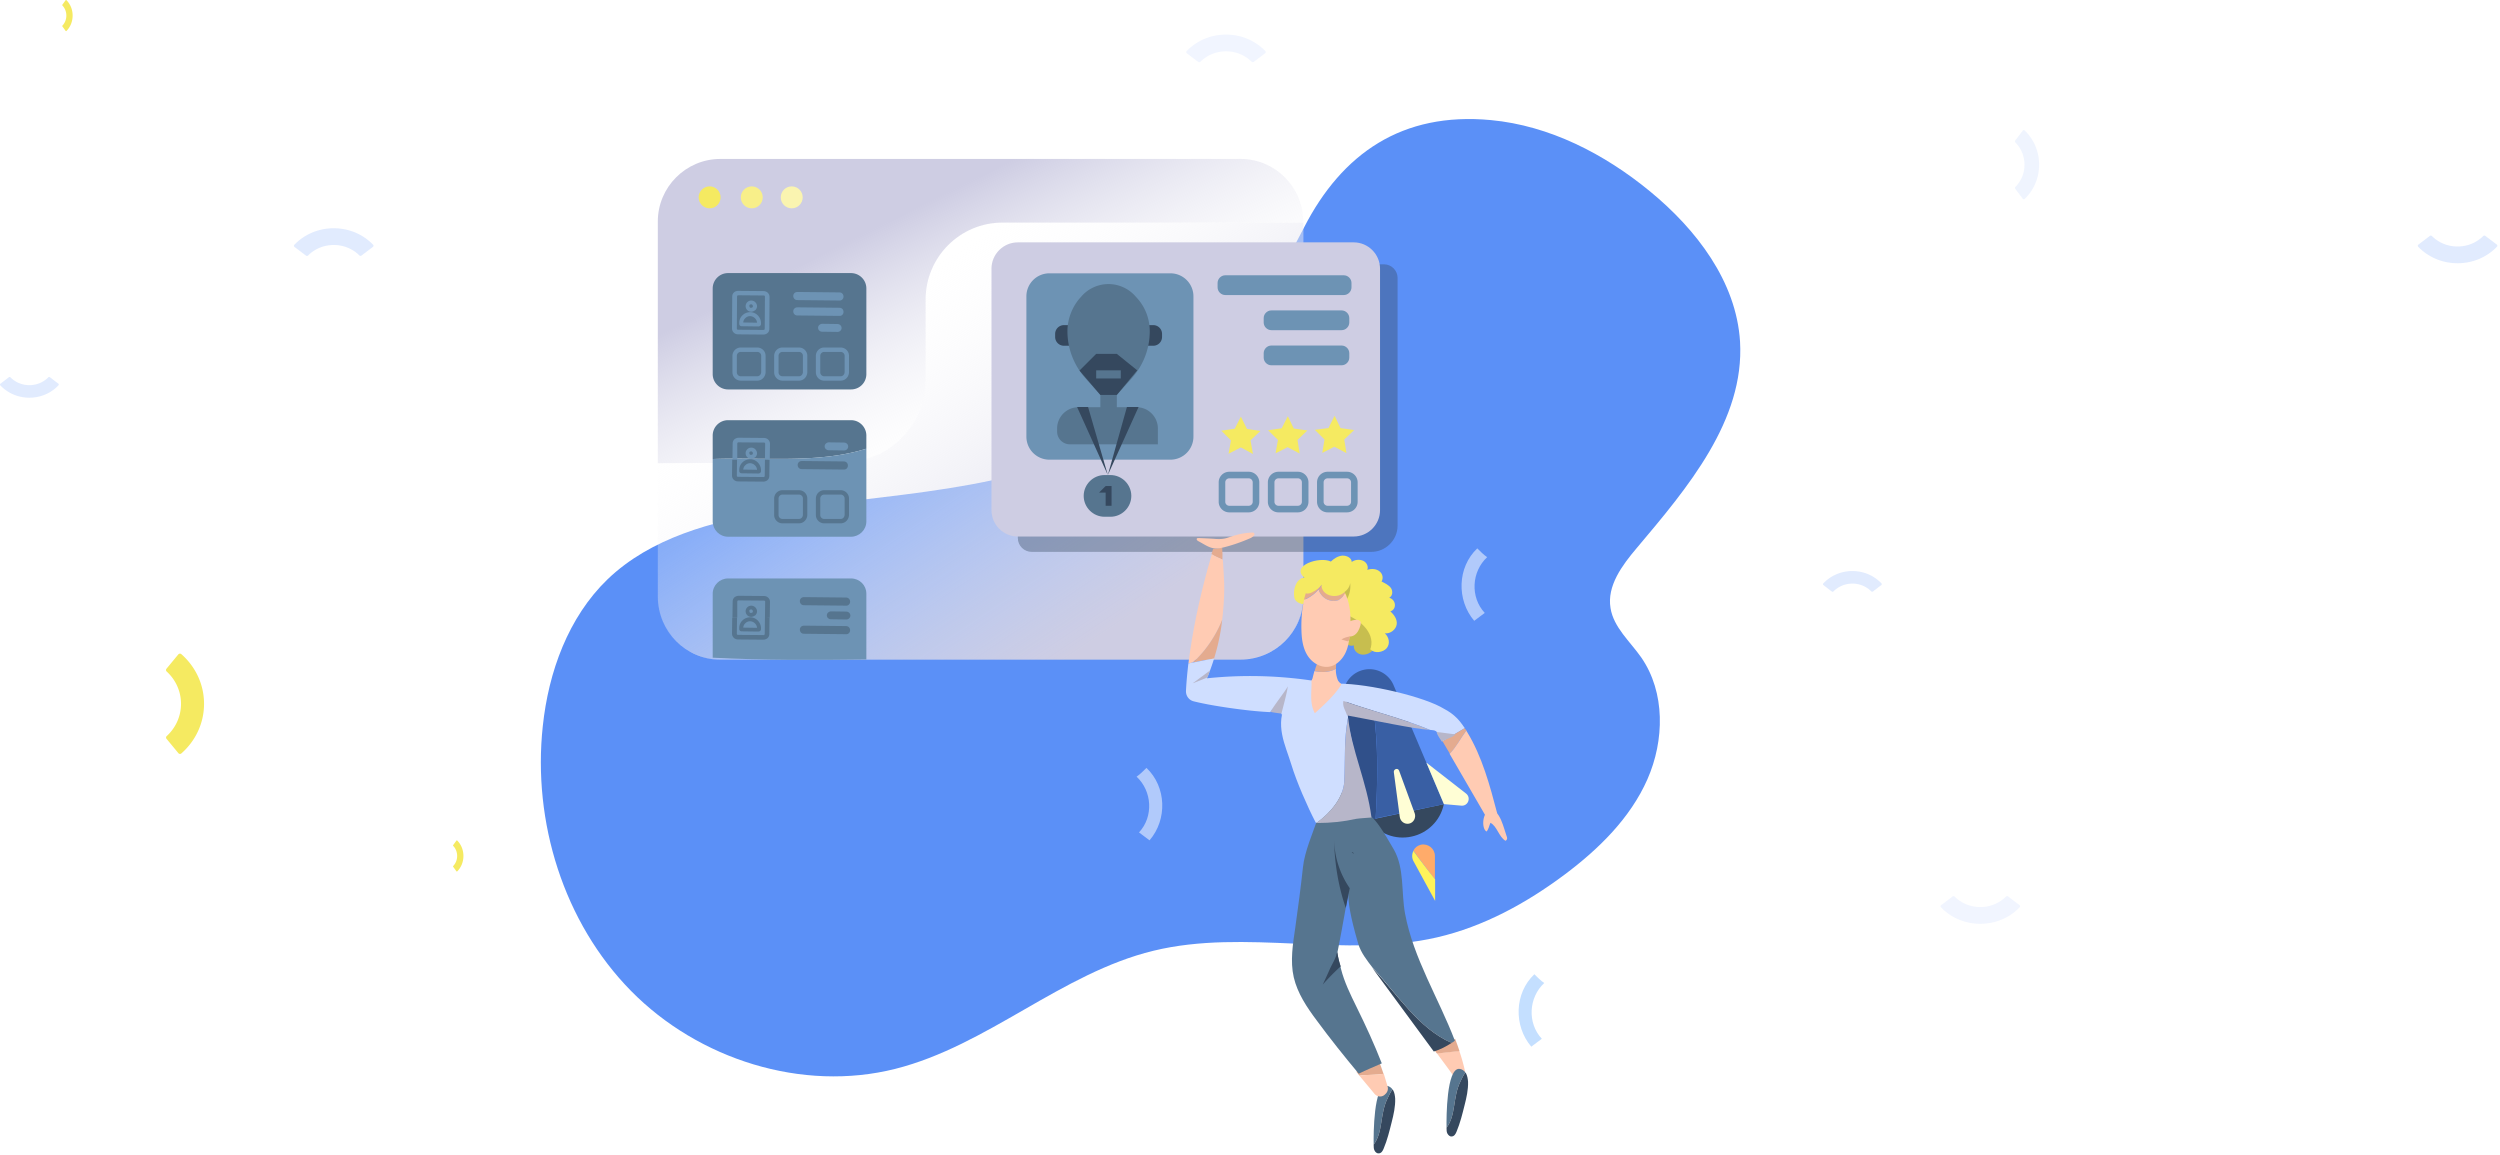 <svg xmlns="http://www.w3.org/2000/svg" width="853" height="394" viewBox="0 0 853 394">
    <defs>
        <linearGradient id="a" x1="26.993%" x2="82.664%" y1="24.475%" y2="80.684%">
            <stop offset="0%" stop-color="#FFF" stop-opacity=".1"/>
            <stop offset="30.38%" stop-color="#F0F0F6" stop-opacity=".373"/>
            <stop offset="100%" stop-color="#CECDE3"/>
        </linearGradient>
        <linearGradient id="b" x1="-.174%" x2="99.653%" y1="50.087%" y2="50.087%">
            <stop offset="0%" stop-color="#FFF" stop-opacity=".1"/>
            <stop offset="30.38%" stop-color="#F0F0F6" stop-opacity=".373"/>
            <stop offset="100%" stop-color="#CECDE3"/>
        </linearGradient>
        <linearGradient id="c" x1="0%" x2="99.826%" y1="49.74%" y2="49.74%">
            <stop offset="0%" stop-color="#FFF" stop-opacity=".1"/>
            <stop offset="30.38%" stop-color="#F0F0F6" stop-opacity=".373"/>
            <stop offset="100%" stop-color="#CECDE3"/>
        </linearGradient>
        <linearGradient id="d" x1="26.976%" x2="71.074%" y1="29.659%" y2="71.97%">
            <stop offset="0%" stop-color="#CECDE3"/>
            <stop offset="69.62%" stop-color="#F0F0F6" stop-opacity=".373"/>
            <stop offset="100%" stop-color="#FFF" stop-opacity=".1"/>
        </linearGradient>
        <filter id="e" width="150.9%" height="167.3%" x="-25.5%" y="-33.6%" filterUnits="objectBoundingBox">
            <feGaussianBlur in="SourceGraphic" stdDeviation="11"/>
        </filter>
    </defs>
    <g fill="none" fill-rule="evenodd">
        <path fill="#FFF" d="M83.432 77.773a.24.24 0 0 1-.375.03c-1.73-1.724-2.817-4.226-2.817-7.007 0-2.776 1.083-5.273 2.808-7a.24.24 0 0 1 .376.032l1.474 2.032c.084.115.07.28-.027.381-1.092 1.14-1.774 2.76-1.774 4.555 0 1.8.685 3.424 1.783 4.563a.311.311 0 0 1 .021.39l-1.47 2.024zM143.612 253.593a.24.24 0 0 1-.375.03c-1.73-1.724-2.817-4.226-2.817-7.007 0-2.776 1.083-5.273 2.808-7a.24.24 0 0 1 .376.032l1.474 2.032c.084.115.07.28-.027.381-1.092 1.14-1.774 2.76-1.774 4.555 0 1.8.685 3.423 1.783 4.563a.311.311 0 0 1 .021.39l-1.47 2.024z" opacity=".212"/>
        <path fill="#F5EA61" d="M60.843 223.28a.716.716 0 0 1 1.032-.075c4.756 4.168 7.745 10.213 7.745 16.934 0 6.71-2.978 12.743-7.723 16.915a.715.715 0 0 1-1.033-.074l-4.054-4.912a.665.665 0 0 1 .075-.92c3.004-2.757 4.878-6.67 4.878-11.01 0-4.35-1.884-8.272-4.904-11.025a.683.683 0 0 1-.058-.942l4.042-4.892zM22.386.08a.18.18 0 0 1 .282-.023c1.297 1.294 2.112 3.17 2.112 5.256 0 2.082-.812 3.955-2.106 5.25a.18.18 0 0 1-.282-.024l-1.106-1.524a.227.227 0 0 1 .02-.286c.82-.855 1.331-2.07 1.331-3.416 0-1.35-.514-2.568-1.337-3.422a.233.233 0 0 1-.016-.293L22.386.081zM155.726 286.82a.18.18 0 0 1 .282-.023c1.297 1.294 2.112 3.17 2.112 5.256 0 2.082-.812 3.955-2.106 5.25a.18.18 0 0 1-.282-.024l-1.106-1.524a.227.227 0 0 1 .02-.286c.82-.855 1.331-2.07 1.331-3.416 0-1.35-.514-2.568-1.337-3.422a.233.233 0 0 1-.016-.293l1.102-1.518z"/>
        <path fill="#5B90F7" d="M404.946 18.184a.492.492 0 0 1-.06-.75c3.306-3.46 8.1-5.634 13.43-5.634 5.322 0 10.108 2.166 13.417 5.617a.492.492 0 0 1-.06.75l-3.895 2.95a.562.562 0 0 1-.73-.055c-2.186-2.185-5.29-3.548-8.731-3.548-3.45 0-6.561 1.37-8.744 3.566a.577.577 0 0 1-.748.043l-3.88-2.94z" opacity=".089"/>
        <path fill="#5B90F7" d="M403.836 282.431a.432.432 0 0 1-.657.051c-3.027-2.874-4.929-7.043-4.929-11.678 0-4.627 1.895-8.789 4.915-11.666a.432.432 0 0 1 .657.051l2.58 3.388a.486.486 0 0 1-.048.635c-1.912 1.901-3.104 4.6-3.104 7.592 0 3 1.2 5.705 3.12 7.604a.5.5 0 0 1 .037.65l-2.571 3.373z" opacity=".1"/>
        <path fill="#5B90F7" d="M242.106 243.564a.492.492 0 0 1-.06-.75c3.306-3.46 8.1-5.634 13.431-5.634 5.321 0 10.107 2.166 13.416 5.617a.492.492 0 0 1-.06.75l-3.895 2.95a.562.562 0 0 1-.73-.055c-2.186-2.185-5.29-3.548-8.731-3.548-3.45 0-6.561 1.37-8.744 3.566a.577.577 0 0 1-.748.043l-3.88-2.94zM100.506 84.264a.492.492 0 0 1-.06-.75c3.306-3.46 8.1-5.634 13.431-5.634 5.321 0 10.107 2.166 13.416 5.617a.492.492 0 0 1-.06.75l-3.895 2.95a.562.562 0 0 1-.73-.055c-2.186-2.185-5.29-3.548-8.731-3.548-3.45 0-6.561 1.37-8.744 3.566a.577.577 0 0 1-.748.043l-3.88-2.94zM19.908 130.912a.372.372 0 0 1 .044.563c-2.444 2.595-5.987 4.225-9.927 4.225-3.933 0-7.47-1.624-9.916-4.212a.372.372 0 0 1 .043-.564l2.88-2.212a.41.41 0 0 1 .54.042c1.616 1.638 3.909 2.66 6.453 2.66 2.55 0 4.85-1.028 6.463-2.674a.422.422 0 0 1 .553-.032l2.867 2.204zM471.848 127.372a.372.372 0 0 1 .044.563c-2.444 2.595-5.987 4.225-9.927 4.225-3.933 0-7.47-1.624-9.916-4.212a.372.372 0 0 1 .043-.564l2.88-2.212a.41.41 0 0 1 .54.042c1.616 1.638 3.909 2.66 6.453 2.66 2.55 0 4.85-1.028 6.463-2.674a.422.422 0 0 1 .553-.032l2.867 2.204z" opacity=".182"/>
        <g fill="#5B90F7">
            <path d="M689.054 308.816c.251.19.275.525.06.75-3.306 3.46-8.1 5.634-13.43 5.634-5.322 0-10.108-2.166-13.417-5.617a.492.492 0 0 1 .06-.75l3.895-2.95a.562.562 0 0 1 .73.055c2.186 2.185 5.29 3.548 8.731 3.548 3.45 0 6.561-1.37 8.744-3.566a.577.577 0 0 1 .748-.043l3.88 2.94z" opacity=".089"/>
            <path d="M690.164 44.569a.432.432 0 0 1 .657-.051c3.027 2.874 4.929 7.043 4.929 11.678 0 4.627-1.895 8.789-4.915 11.666a.432.432 0 0 1-.657-.051l-2.58-3.388a.486.486 0 0 1 .048-.635c1.912-1.901 3.104-4.6 3.104-7.592 0-3-1.2-5.705-3.12-7.604a.5.5 0 0 1-.037-.65l2.571-3.373z" opacity=".1"/>
            <path d="M851.894 83.436c.251.19.275.525.06.75-3.306 3.46-8.1 5.634-13.431 5.634-5.321 0-10.107-2.166-13.416-5.617a.492.492 0 0 1 .06-.75l3.895-2.95a.562.562 0 0 1 .73.055c2.186 2.185 5.29 3.548 8.731 3.548 3.45 0 6.561-1.37 8.744-3.566a.577.577 0 0 1 .748-.043l3.88 2.94zM622.152 199.628a.372.372 0 0 1-.044-.563c2.444-2.595 5.987-4.225 9.927-4.225 3.933 0 7.47 1.624 9.916 4.212.16.17.142.421-.043.564l-2.88 2.212a.41.41 0 0 1-.54-.042c-1.616-1.638-3.909-2.66-6.453-2.66-2.55 0-4.85 1.028-6.463 2.674a.422.422 0 0 1-.553.032l-2.867-2.204z" opacity=".182"/>
        </g>
        <g>
            <path fill="#5B90F7" fill-rule="nonzero" d="M380.687 148.98c-35.352 19.324-77.67 19.174-117.518 25.615-20.223 3.296-41.12 8.913-55.875 23.07-13.407 12.957-20.148 31.607-22.096 50.108-3.52 32.656 7.116 66.96 30.11 90.329s58.422 34.604 90.18 26.59c31.458-7.94 56.624-32.657 88.082-40.297 31.458-7.64 65.238 2.697 96.771-4.569 15.879-3.67 30.484-11.684 43.517-21.421 11.61-8.688 22.395-19.25 28.237-32.507 5.842-13.257 6.142-29.66-2.097-41.57-3.82-5.467-9.437-10.26-10.486-16.852-1.273-7.565 3.97-14.605 8.913-20.447 17.377-20.598 36.85-43.592 35.278-70.481-1.273-20.523-14.905-38.274-30.784-51.307-15.504-12.733-34.23-22.395-54.228-24.267-30.26-2.846-50.782 11.384-63.74 36.626-14.53 28.686-35.577 55.725-64.264 71.38z"/>
            <g transform="translate(224.446 54.231)">
                <path fill="url(#a)" fill-rule="nonzero" d="M91.378 47.936v27.413c0 15.505-12.508 28.088-28.013 28.163l-63.365.3v45.464c0 11.909 9.662 21.57 21.571 21.57H198.71c11.909 0 21.57-9.661 21.57-21.57V21.72H117.594c-14.456 0-26.215 11.76-26.215 26.215z"/>
                <g fill-rule="nonzero">
                    <path fill="url(#b)" d="M198.71 170.772h.224c11.76 0 21.347-9.587 21.347-21.347v-.224c-.075 11.909-9.737 21.571-21.571 21.571z"/>
                    <path fill="url(#c)" d="M0 149.276v.224c0 11.76 9.587 21.347 21.346 21.347h.225C9.662 170.772 0 161.11 0 149.276z"/>
                    <path fill="url(#d)" d="M198.86 0H21.345C9.587 0 0 9.587 0 21.346v82.465l63.365-.3c15.505-.074 28.013-12.657 28.013-28.162V47.936c0-14.456 11.76-26.215 26.215-26.215h102.613v-.375C220.206 9.587 210.619 0 198.859 0z"/>
                </g>
                <path fill="#35485E" fill-rule="nonzero" d="M243.425 134.071h-115.87c-2.547 0-4.719-2.097-4.719-4.719V44.94c0-4.943 4.045-8.988 8.988-8.988h115.945c2.547 0 4.644 2.097 4.644 4.644v84.487c0 4.943-4.045 8.988-8.988 8.988z" filter="url(#e)" opacity=".61"/>
                <path fill="#CECDE3" fill-rule="nonzero" d="M237.433 128.828H122.836c-4.943 0-8.988-4.045-8.988-8.988V37.45c0-4.943 4.045-8.988 8.988-8.988h114.597c4.943 0 8.988 4.045 8.988 8.988v82.39c0 4.943-4.045 8.988-8.988 8.988z"/>
                <path fill="#56758F" fill-rule="nonzero" d="M65.912 78.645H23.968c-2.846 0-5.243-2.322-5.243-5.243V44.191c0-2.846 2.322-5.243 5.243-5.243h41.944c2.846 0 5.243 2.322 5.243 5.243v29.211a5.21 5.21 0 0 1-5.243 5.243zM71.155 98.868v-4.494c0-2.846-2.322-5.243-5.243-5.243H23.968c-2.846 0-5.243 2.322-5.243 5.243v8.014c17.452-.674 36.027 1.648 52.43-3.52z"/>
                <path fill="#6D93B4" fill-rule="nonzero" d="M18.725 102.388v21.272c0 2.846 2.322 5.243 5.243 5.243h41.944c2.846 0 5.243-2.322 5.243-5.243V98.868c-16.403 5.168-34.978 2.846-52.43 3.52zM65.912 143.134H23.968c-2.846 0-5.243 2.322-5.243 5.243v21.796c17.377.899 34.903.824 52.43.599v-22.47c0-2.846-2.322-5.168-5.243-5.168z"/>
                <circle cx="17.676" cy="13.107" r="3.745" fill="#F5EA61" fill-rule="nonzero"/>
                <circle cx="32.057" cy="13.107" r="3.745" fill="#F8EF89" fill-rule="nonzero"/>
                <circle cx="45.689" cy="13.107" r="3.745" fill="#FAF4B0" fill-rule="nonzero"/>
                <path fill="#FFF" fill-rule="nonzero" d="M166.727 207.773c-1.123 1.123-2.172 2.172-3.37 2.996 5.318 4.943 5.842 13.631.824 19.024l3.595 2.697c6.142-7.116 5.767-18.276-1.049-24.717zM279.602 132.873c1.123 1.123 2.172 2.172 3.37 2.996-5.318 4.943-5.842 13.631-.824 19.024l-3.595 2.697c-6.067-7.116-5.767-18.276 1.049-24.717z" opacity=".52"/>
                <path fill="#C4DFFF" fill-rule="nonzero" d="M299.076 278.179c1.123 1.123 2.172 2.172 3.37 2.996-5.318 4.943-5.842 13.631-.824 19.024l-3.595 2.697c-6.067-7.116-5.767-18.276 1.049-24.717z"/>
                <path fill="#56758F" fill-rule="nonzero" d="M250.69 317.501c-.45-.674-1.198-1.198-2.097-1.273-4.344-.225-4.419 16.478-4.344 20.073 3.295-4.27 2.022-10.336 4.793-15.879.45-.899.9-2.097 1.648-2.92z"/>
                <path fill="#35485E" fill-rule="nonzero" d="M250.915 317.8c-.075-.074-.15-.224-.225-.299-.749.899-1.198 2.022-1.648 2.921-2.77 5.543-1.498 11.61-4.793 15.879v.225c0 .599 0 1.273.3 1.797.224.525.823 1.049 1.423.974.898 0 1.423-.899 1.722-1.723 1.199-2.846 1.948-5.917 2.697-8.913.674-2.621 1.273-5.318 1.198-8.014-.075-1.049-.225-2.022-.674-2.846z"/>
                <path fill="#FFCBB3" fill-rule="nonzero" d="M265.82 305.143c1.873 2.546 3.745 5.018 5.543 7.564 1.348-.374 2.771-.749 4.12-1.123a61.468 61.468 0 0 0-2.023-7.265c-2.547.3-5.168.599-7.64.824z"/>
                <path fill="#E4AB8F" fill-rule="nonzero" d="M264.771 303.794c.375.45.675.9 1.05 1.423l7.714-.823c-.45-1.424-.974-2.772-1.498-4.195-2.247 1.423-4.57 2.697-7.266 3.595zM238.332 311.434c.374.45.749.899 1.048 1.348 2.697-.374 5.618-.15 8.24-.599-.45-1.423-.974-2.771-1.499-4.194-2.621 1.123-5.243 2.172-7.79 3.445z"/>
                <path fill="#FFCBB3" fill-rule="nonzero" d="M239.38 312.782c1.723 2.098 3.446 4.12 5.168 6.217.9 1.049 2.472 1.198 3.446.3l.15-.15a2.527 2.527 0 0 0 .898-2.547l-1.348-4.494c-2.696.525-5.617.3-8.314.674z"/>
                <path fill="#56758F" fill-rule="nonzero" d="M275.557 311.734c-.45-.674-1.198-1.199-2.097-1.274-4.344-.224-4.42 16.478-4.344 20.074 3.295-4.27 2.022-10.337 4.793-15.88.45-.898.9-2.021 1.648-2.92z"/>
                <path fill="#35485E" fill-rule="nonzero" d="M275.782 312.033c-.075-.075-.15-.224-.225-.3-.749.9-1.198 2.023-1.648 2.922-2.771 5.542-1.498 11.61-4.793 15.879v.224c0 .6 0 1.274.3 1.798.299.524.823 1.049 1.422.974.9 0 1.423-.9 1.723-1.723 1.198-2.846 1.947-5.917 2.696-8.913.675-2.622 1.274-5.318 1.199-8.014-.075-.974-.225-1.948-.674-2.847z"/>
                <path d="M269.19 325.44c-.074.9-.074 1.798.225 2.697.3.824 1.049 1.648 1.948 1.723 1.348.15 2.396-1.274 2.92-2.472 1.649-3.595 2.547-7.49 2.472-11.46 0-1.198-.074-2.397-.374-3.595-.375-1.423-1.648-3.445-3.445-2.622-1.199.525-1.274 2.173-1.573 3.221-1.199 4.045-1.948 8.164-2.172 12.508z"/>
                <path fill="#B7B6C9" fill-rule="nonzero" d="M213.016 189.272c.224-1.123 1.048-2.397 1.198-3.52.15-.674.524-.899.749-1.498.225-.749-.3-1.723-.075-2.472.3-.749.45-1.573.45-2.397-.824.974-1.723 1.948-2.472 2.922-1.423 1.872-2.996 4.194-3.745 6.366.3.15 3.82.6 3.895.6z"/>
                <g fill-rule="nonzero">
                    <path fill="#35485E" d="M242.526 225.599l.15.15c3.37 4.494 8.988 6.666 14.456 5.467 5.467-1.123 9.812-5.393 11.01-10.86l.075-.225-25.69 5.468z"/>
                    <path fill="#30508A" d="M244.174 187.999c-.6-1.273-5.318-4.494-10.336-5.168 0 .749 0 1.423.15 2.172l8.538 40.67 2.397-.524c.674-12.433.974-24.941-.749-37.15z"/>
                    <path fill="#395FA4" d="M251.065 179.61c-1.648-3.97-5.917-6.217-10.112-5.318a8.998 8.998 0 0 0-7.115 8.464c5.018.674 9.737 3.97 10.336 5.168 1.723 12.209 1.423 24.717.749 37.076l23.294-4.869-17.152-40.52z"/>
                    <path fill="#FFFED5" d="M251.14 209.345l2.022 15.205c.225 1.498 1.648 2.547 3.146 2.247 1.573-.3 2.471-2.022 1.947-3.52l-5.318-14.53c-.374-1.124-2.022-.6-1.797.598zM262.225 205.975l13.557 10.56c1.797 1.424.674 4.345-1.648 4.12l-5.917-.524-5.992-14.156z"/>
                </g>
                <path fill="#56758F" fill-rule="nonzero" d="M270.838 301.622c.375-.224.75-.45 1.124-.749-5.543-14.53-14.156-28.087-17.002-43.367-1.349-7.265-.15-15.43-3.82-21.87-7.266-12.584-8.539-13.483-15.954-13.333-6.367.075-12.059 5.767-12.284 12.06.15-.9 2.098-1.124 2.247-1.948l4.944 2.172c3.37 1.498 5.393 5.093 4.718 8.688-.074.375-.074.6 0 .674 2.322 6.442-1.647 4.045 4.195 23.893.899 2.996 2.921 5.543 4.868 8.09 8.464 9.062 15.58 20.672 26.964 25.69z"/>
                <path fill="#35485E" fill-rule="nonzero" d="M243.8 276.006c.224.375.524.675.748 1.05 6.741 9.137 13.482 18.35 20.223 27.487 2.247-.674 4.195-1.722 6.067-2.92-11.384-5.019-18.5-16.629-27.039-25.617z"/>
                <path fill="#56758F" fill-rule="nonzero" d="M238.332 289.189c-2.023-4.12-4.12-8.389-5.243-12.883-.3-1.273-1.274-5.243-1.274-5.243s2.098-10.037 5.243-29.286c.375-8.913-.898-17.377-2.321-25.84-5.618.45-7.49 3.22-9.513 8.988-1.722 4.943-4.569 11.534-5.093 16.702-.749 6.891-1.648 13.707-2.621 20.598-.824 5.617-1.798 11.46-.525 17.002 1.274 5.468 4.494 10.261 7.865 14.755 4.569 6.217 9.362 12.21 14.306 18.126 2.546-1.273 5.168-2.322 7.864-3.52-2.546-6.516-5.468-12.883-8.688-19.4z"/>
                <path fill="#35485E" fill-rule="nonzero" d="M230.767 232.19a30.023 30.023 0 0 0 5.318 16.628s-1.199 6.067-1.348 6.74c-2.547-7.34-3.895-15.578-3.97-23.368z"/>
                <path fill="#E4AB8F" fill-rule="nonzero" d="M231.366 173.993c.225-3.596.3-7.79-3.37-5.917-1.873.973-3.146 3.894-3.895 6.666 2.397.524 5.018.45 7.265-.75z"/>
                <path fill="#C7BE4F" fill-rule="nonzero" d="M234.961 155.492c-.15 1.349-.45 2.697-.824 4.045-.374 1.423-.898 2.921-.449 4.344.45 1.423 2.172 2.622 3.82 2.097-.225 1.349.824 2.697 2.322 3.071 1.423.3 2.996-.224 3.895-1.198 2.247-5.168-2.622-10.336-8.764-12.359z"/>
                <path fill="#F5EA61" fill-rule="nonzero" d="M218.708 143.808c-.075-.15-2.247 2.247-1.498 5.992.3 1.648 3.22 2.547 3.445 1.723.75-2.921 1.798-6.142 3.37-8.24-2.246-.299-3.744-1.123-5.317.525z"/>
                <path fill="#F5EA61" fill-rule="nonzero" d="M249.567 149.725c1.198-.674 1.273-2.247.599-3.296-.749-1.048-2.022-1.647-3.22-2.247.673-1.123.374-2.621-.675-3.445-1.048-.899-2.771-1.049-4.194-.524.45-1.124-.15-2.472-1.348-3.071-1.199-.6-2.922-.45-3.97.374 0-1.348-1.648-2.247-3.22-2.172-1.574.15-2.847 1.049-3.896 2.023-3.82-1.873-13.931 1.423-8.988 5.542-1.273.3-2.322 1.124-2.621 2.097 1.498-.973 3.445-1.423 5.318-1.348 1.048-.899 2.397-1.498 3.895-1.498 1.123 0 2.097.3 2.92.824 1.349.824 2.397 2.247 2.997 3.67 1.198 2.697 1.348 5.693 1.048 8.614 6.142 2.097 10.936 7.19 8.764 12.358 0-.075.074-.075.074-.15l.15-.15c1.199 1.499 4.27 1.124 5.543-.449 1.198-1.573.749-3.67-.674-5.018 1.947.225 3.82-1.348 4.044-3.071.225-1.648-.824-3.22-2.172-4.42 2.247-.673 2.023-3.969-.374-4.643z"/>
                <path fill="#35485E" fill-rule="nonzero" d="M236.759 236.684l.824.374c-.375-.524-.6-.599-.824-.374z"/>
                <path fill="#CFDEFF" fill-rule="nonzero" d="M234.212 212.566c.375-7.64-.15-14.68 1.274-21.87v-.225c-.3-3.596-.45-7.34-2.098-10.486-1.423-2.622-4.344-4.644-7.19-4.42l.225.75c-2.098 1.498-4.27 2.996-6.367 4.494-2.097 1.498-4.27 2.996-5.617 5.168-1.948 2.996-2.098 6.89-1.423 10.41.674 3.521 2.097 6.817 3.145 10.262 1.798 5.917 5.468 14.306 8.314 19.774l.375.075c4.943-3.596 8.988-8.689 9.362-13.932z"/>
                <path fill="#B7B6C9" fill-rule="nonzero" d="M234.212 212.566c-.374 5.243-4.344 10.261-9.437 13.932l.374.074c4.42 0 8.839-.449 13.183-1.423.824-.15 5.168-.449 5.168-.449s.075.674 0 0c-1.498-11.984-6.966-23.444-7.94-34.005-1.498 7.19-.973 14.231-1.348 21.871z"/>
                <path d="M223.427 196.388c-.225 0-.525.075-.75.075"/>
                <path fill="#E4AB8F" fill-rule="nonzero" d="M227.172 142.834c-3.745-.3-5.094 1.348-6.741 7.64 3.295-1.348 6.74-4.494 6.74-7.64z"/>
                <path fill="#E4AB8F" fill-rule="nonzero" d="M232.19 150.549a6.27 6.27 0 0 0 2.322-2.322c-.075-.225-.225-.45-.3-.6-1.123-2.096-2.996-3.969-5.243-4.568a7.26 7.26 0 0 0-1.722-.225c0 1.423-.75 2.846-1.798 4.045.824 2.696 3.52 4.569 6.741 3.67z"/>
                <path fill="#FFCBB3" fill-rule="nonzero" d="M234.512 148.227c-.524.899-1.273 1.648-2.322 2.322-3.22.899-5.917-.974-6.741-3.67-1.273 1.573-3.146 2.846-4.943 3.595-.9 3.745-.974 7.94-.9 10.336.076 2.921.45 5.992 2.023 8.539 1.573 2.546 4.494 4.344 7.415 3.895 2.322-.375 4.195-2.172 5.318-4.195 1.124-2.022 1.498-4.419 1.723-6.74.45-4.794.524-9.813-1.573-14.082zM224.026 174.742a84.573 84.573 0 0 0-1.049 4.269c2.846-.225 7.116.225 9.962 0-.6.075-1.723-2.696-1.573-5.018-2.247 1.198-4.868 1.273-7.34.749z"/>
                <path fill="#FFCBB3" fill-rule="nonzero" d="M234.961 158.413c.824-.599 1.798-.973 2.846-1.123.75-.15 1.798 0 2.023.749.075.3 0 .674-.075 1.049-.375 1.348-.974 2.696-2.172 3.445-1.199.749-3.071.524-3.67-.749-.674-1.423.524-3.07 1.647-4.194"/>
                <path fill="#F5EA61" fill-rule="nonzero" d="M226.498 145.231c-.15 1.049.374 2.172 1.198 2.846.824.674 1.947 1.049 2.996 1.049 1.947.075 4.12-1.049 4.494-2.921.3-1.423-.45-2.921-1.648-3.82-1.123-.899-2.621-1.273-4.12-1.423-1.572-.15-3.22-.075-4.718.45-1.573.598-5.468 3.52-4.794 5.617 1.124 3.07 5.618-.225 6.592-1.798z"/>
                <path d="M203.578 217.584c.45-.224.974-.449 1.423-.674M222.378 207.773c0 .15 0 .3.075.524"/>
                <path fill="#E4AB8F" fill-rule="nonzero" d="M192.568 132.648c-3.22.45.225.15-3.071.374 0 .075 0 .15-.075.15-.15.524-.3 1.124-.524 1.648 1.198.824 2.471 1.273 3.745 1.872.075-1.123 0-2.471-.075-4.044z"/>
                <path fill="#FFCBB3" fill-rule="nonzero" d="M192.568 157.215l.225-2.022c.898-9.438.3-12.583 0-18.426-1.274-.599-2.547-1.048-3.745-1.872-.15.374-.225.749-.375 1.198-2.921 10.037-5.468 20.972-7.04 31.758.449-.15.898-.3 1.273-.45-.45.15-.899.3-1.274.45-.224 1.423-.374 2.846-.599 4.27.525-.076 1.049-.226 1.498-.3 4.42-4.045 7.79-9.063 10.037-14.606z"/>
                <path fill="#E4AB8F" fill-rule="nonzero" d="M192.568 157.215a40.315 40.315 0 0 1-9.962 14.606c2.397-.45 4.794-.974 7.19-1.349.525-1.797 1.05-3.595 1.424-5.318a70.264 70.264 0 0 0 1.348-7.939z"/>
                <path fill="#CFDEFF" fill-rule="nonzero" d="M221.63 186.052l1.946-8.015c-11.984-1.797-24.192-2.097-36.251-.824a61.134 61.134 0 0 0 2.472-6.74c-2.922.449-5.843 1.123-8.764 1.647-.374 3.146-.674 6.292-.824 9.363-.075 1.722 1.049 3.22 2.697 3.595.899.225 2.172.524 4.12.899 2.096.45 13.331 2.396 21.945 2.771 1.723-2.921 4.569-6.367 5.992-8.763-.375 2.546-1.498 6.516-2.247 9.512 2.696.075 5.318-1.648 6.142-1.648 21.87-.15-4.045-1.423 2.771-1.797zM223.277 216.012l-19.399 2.022"/>
                <path fill="#B7B6C9" fill-rule="nonzero" d="M187.55 176.914l-5.094 2.022 5.992-4.419z"/>
                <path fill="#E4AB8F" fill-rule="nonzero" d="M236.31 162.907c-1.124.15-2.173.45-3.071 1.05.674.224 1.348.374 2.022.598.075 0 .225.075.3 0 .15-.075.224-.15.224-.3.15-.374.225-.748.3-1.123 0-.15-.075-.374-.225-.3"/>
                <path fill="#C7BE4F" fill-rule="nonzero" d="M234.362 147.703c.974-.674 1.723-1.798 1.873-2.996a8.996 8.996 0 0 1-1.049 5.393c-.075-.824-.45-1.648-.899-2.322"/>
                <g fill-rule="nonzero">
                    <path fill="#CFDEFF" d="M271.737 189.946c-1.423-1.273-3.146-2.172-4.793-3.07-8.015-4.12-27.264-8.39-36.477-7.79-2.322.15.15 3.07.525 6.217.374 3.295-3.071 3.37-.3 3.82 1.348.224 2.846.449 4.569.748-.524-1.722-1.648-2.92-1.273-4.943 10.036 3.595 19.923 5.917 29.51 9.887h.075c.674.075 1.423.075 1.947.45.225.15.45.449.6.673.075 0 .075 0 .15.075-.075 0-.075 0-.15-.075.075.15.224.3.3.525l1.347 2.247c2.547-1.498 5.094-2.996 7.565-4.494-1.048-1.573-2.172-3.071-3.595-4.27z"/>
                    <path fill="#B7B6C9" d="M235.186 189.871c9.138 1.648 22.47 4.57 28.237 4.944-9.512-3.97-19.399-6.292-29.51-9.887-.375 2.022.749 3.22 1.273 4.943z"/>
                    <path fill="#E4AB8F" d="M275.332 194.216c-2.546 1.498-5.093 2.996-7.565 4.494a207.758 207.758 0 0 0 2.472 4.194c2.322-2.397 3.67-5.318 5.693-7.94-.225-.15-.45-.449-.6-.748z"/>
                    <path fill="#FFCBB3" d="M270.164 202.979c4.045 7.04 8.164 14.081 12.209 21.047 1.872-.15 2.472.3 4.045-.674-2.472-9.438-5.169-19.474-10.262-27.788-.075-.15-.224-.3-.3-.524-1.947 2.621-3.37 5.542-5.692 7.939z"/>
                    <path fill="#B7B6C9" d="M272.187 196.238c-1.049 1.423-3.296 1.423-4.644 2.621-.525-.898-1.648-2.247-1.798-3.295.75-.075 6.292.899 6.442.674z"/>
                    <path fill="#FFCBB3" d="M289.189 232.64c.3-.076.524-.375.6-.75 0-.3-.076-.674-.226-.973-.824-2.172-2.247-9.213-5.542-8.689-2.622.375-3.146 6.142-1.274 7.266.75-.75.9-2.023 1.349-2.996 2.322 1.273 2.771 4.643 5.093 6.141z"/>
                </g>
                <path fill="#FFCBB3" fill-rule="nonzero" d="M224.176 189.122c3.22-2.92 6.441-5.842 8.838-9.437.075-.15.15-.3.15-.45 0-.15-.15-.224-.225-.299-2.921-2.397-6.591-3.595-9.662-1.423.225-.15-.524.749-.225.674.075 3.745-.749 7.415 1.124 10.935zM184.404 130.4c-.3-.149-.75-.598-.45-.898.15-.15.3-.15.525-.15 1.947.075 3.82.15 5.767.3 1.049.075 2.172.075 3.22-.15.75-.15 1.499-.45 2.248-.674a23.974 23.974 0 0 1 7.265-1.348c.45 0 .749.45.524.824-.3.524-.973.973-1.573 1.198-3.145 1.348-6.366 2.472-9.662 3.22-3.295.75-5.018-.823-7.864-2.321z"/>
                <path fill="#35485E" fill-rule="nonzero" d="M226.872 281.699c1.947-2.172 3.97-4.27 6.142-6.217a18.92 18.92 0 0 1-1.124-4.943c0 .224-.374.749-.449.973.075-.074.15-.074.15-.15-.45 1.723-1.573 3.446-2.322 5.094a162.634 162.634 0 0 1-2.397 5.243z"/>
                <path fill="#FFAB6A" fill-rule="nonzero" d="M265.146 237.807c0-2.471-2.322-4.344-4.794-3.82-1.198.3-2.097 1.05-2.546 2.023 2.397 3.37 4.868 6.516 7.34 9.812v-8.015z"/>
                <path fill="#FFF35A" fill-rule="nonzero" d="M257.806 236.085c-.525 1.123-.6 2.397.075 3.595l7.34 13.482v-7.34a303.459 303.459 0 0 1-7.415-9.737z"/>
                <path fill="#6D93B4" fill-rule="nonzero" d="M174.891 102.613h-41.27a7.864 7.864 0 0 1-7.864-7.865v-47.86a7.864 7.864 0 0 1 7.865-7.865h41.27a7.864 7.864 0 0 1 7.864 7.864v47.861a7.864 7.864 0 0 1-7.865 7.865z"/>
                <g fill-rule="nonzero">
                    <path fill="#35485E" d="M169.05 63.74h-30.485a3.005 3.005 0 0 1-2.996-2.996v-1.049a3.005 3.005 0 0 1 2.996-2.996h30.484a3.005 3.005 0 0 1 2.996 2.996v1.049a3.005 3.005 0 0 1-2.996 2.996z"/>
                    <path fill="#56758F" d="M150.998 77.746h5.617v11.235h-5.617z"/>
                    <path fill="#56758F" d="M139.763 58.796c0 5.843 2.172 11.535 6.067 15.954l5.168 5.767h5.618l5.168-5.767c3.895-4.419 6.067-10.036 6.067-15.954 0-4.044-1.423-8.014-4.12-11.085l-.674-.749a12.24 12.24 0 0 0-9.287-4.269 12.24 12.24 0 0 0-9.288 4.27l-.674.748c-2.547 3.071-4.045 7.04-4.045 11.085zM170.772 97.37h-30.185a4.347 4.347 0 0 1-4.344-4.344v-1.049c0-4.044 3.296-7.265 7.265-7.265h19.849c4.044 0 7.265 3.295 7.265 7.265v5.393h.15z"/>
                    <path fill="#35485E" d="M149.575 66.511l-5.692 5.693 7.115 8.313h5.618l6.966-8.388-6.966-5.618z"/>
                    <path fill="#56758F" d="M149.575 72.129h8.389V74.9h-8.389z"/>
                </g>
                <path fill="#6D93B4" fill-rule="nonzero" d="M234.062 46.438h-40.446c-1.423 0-2.621-1.198-2.621-2.622v-1.498c0-1.423 1.198-2.621 2.621-2.621h40.446c1.424 0 2.622 1.198 2.622 2.621v1.498c0 1.424-1.198 2.622-2.622 2.622zM233.313 58.422h-23.968c-1.423 0-2.621-1.198-2.621-2.622v-1.498c0-1.423 1.198-2.621 2.621-2.621h23.968c1.424 0 2.622 1.198 2.622 2.621V55.8c0 1.424-1.198 2.622-2.622 2.622zM233.313 70.406h-23.968c-1.423 0-2.621-1.198-2.621-2.622v-1.498c0-1.423 1.198-2.621 2.621-2.621h23.968c1.424 0 2.622 1.198 2.622 2.621v1.498c0 1.424-1.198 2.622-2.622 2.622z"/>
                <path fill="#56758F" fill-rule="nonzero" d="M154.444 122.087h-2.023c-3.894 0-7.115-3.22-7.115-7.116 0-3.894 3.22-7.115 7.115-7.115h2.023c3.895 0 7.115 3.22 7.115 7.115s-3.22 7.116-7.115 7.116z"/>
                <path fill="#35485E" fill-rule="nonzero" d="M146.804 84.637l6.741 23.219-10.486-23.219zM160.061 84.637l-6.516 23.219 10.486-23.219z"/>
                <g fill="#35485E" fill-rule="nonzero">
                    <path d="M152.796 111.601h2.022v6.741h-2.022z"/>
                    <path d="M152.796 111.601l-2.247 2.247h2.996z"/>
                </g>
                <path fill="#6D93B4" fill-rule="nonzero" d="M61.343 56.325L56.1 56.25c-.749 0-1.423.6-1.423 1.348 0 .75.6 1.348 1.348 1.348l5.318.075c.824 0 1.498-.749 1.348-1.573-.075-.599-.674-1.123-1.348-1.123zM63.59 96.77l-5.243-.074c-.749 0-1.423.6-1.423 1.348 0 .75.6 1.348 1.348 1.348l5.318.075c.824 0 1.498-.749 1.348-1.573-.075-.599-.674-1.123-1.348-1.123z"/>
                <path fill="#56758F" fill-rule="nonzero" d="M64.34 154.444l-5.244-.075c-.749 0-1.423.6-1.423 1.348 0 .75.6 1.348 1.348 1.348l5.318.075c.824 0 1.498-.749 1.348-1.573-.075-.599-.674-1.123-1.348-1.123z"/>
                <g fill="#6D93B4" fill-rule="nonzero">
                    <path d="M46.213 48.31l17.152.15M61.942 48.31l-14.38-.15c-.75 0-1.349-.599-1.349-1.422 0-.75.6-1.349 1.423-1.349l14.381.15c.75 0 1.348.6 1.348 1.423 0 .75-.599 1.423-1.423 1.348z"/>
                </g>
                <g fill="#6D93B4" fill-rule="nonzero">
                    <path d="M46.213 53.553l17.152.15M61.942 53.553l-14.38-.15c-.75 0-1.349-.599-1.349-1.422 0-.75.6-1.349 1.423-1.349l14.381.15c.75 0 1.348.6 1.348 1.423 0 .75-.599 1.423-1.423 1.348z"/>
                </g>
                <g fill="#56758F" fill-rule="nonzero">
                    <path d="M47.711 105.983l17.152.15M63.44 105.983l-14.38-.15c-.75 0-1.349-.599-1.349-1.422 0-.75.6-1.349 1.423-1.349l14.381.15c.75 0 1.348.6 1.348 1.423 0 .75-.599 1.423-1.423 1.348z"/>
                </g>
                <g fill="#56758F" fill-rule="nonzero">
                    <path d="M48.46 152.421l17.152.15M64.19 152.421l-14.382-.15c-.749 0-1.348-.599-1.348-1.422 0-.75.6-1.349 1.423-1.349l14.381.15c.75 0 1.348.6 1.348 1.423 0 .75-.599 1.423-1.423 1.348z"/>
                </g>
                <g fill="#56758F" fill-rule="nonzero">
                    <path d="M48.46 162.158l17.152.15M64.19 162.158l-14.382-.15c-.749 0-1.348-.599-1.348-1.422 0-.75.6-1.349 1.423-1.349l14.381.15c.75 0 1.348.6 1.348 1.423 0 .75-.599 1.423-1.423 1.348z"/>
                </g>
                <g fill-rule="nonzero">
                    <path fill="#6D93B4" d="M36.027 59.92l-8.689-.075c-1.123 0-2.022-.899-2.022-1.947l.075-11.01c0-.525.225-1.05.6-1.349.374-.374.898-.524 1.422-.524l8.689.075c1.123 0 2.022.899 2.022 1.947l-.075 11.01c0 .525-.225 1.05-.599 1.349-.375.3-.824.524-1.423.524zm-8.539-13.407c-.15 0-.224.075-.3.075-.074.075-.15.15-.15.3l-.074 11.01c0 .224.15.374.374.374l8.689.075c.15 0 .225-.075.3-.075.074 0 .15-.15.15-.3l.074-11.01c0-.224-.15-.374-.374-.374l-8.689-.075z"/>
                    <g transform="translate(29.96 47.936)">
                        <circle cx="1.562" cy="2.132" r="1.423" fill="#56758F" transform="rotate(-89.499 1.562 2.132)"/>
                        <path fill="#6D93B4" d="M1.872 4.194c-.524 0-1.048-.224-1.348-.599C.15 3.221 0 2.771 0 2.247c0-.524.225-.974.6-1.348.374-.375.898-.525 1.347-.525 1.049 0 1.948.9 1.948 1.948 0 .524-.225.974-.6 1.348-.449.3-.898.524-1.423.524zm0-2.546c-.15 0-.3.075-.449.15-.15.074-.15.224-.15.449 0 .15.075.3.15.45.075.15.225.15.45.15.15 0 .3-.076.449-.15.15-.076.15-.225.15-.45 0-.3-.3-.6-.6-.6z"/>
                    </g>
                    <path fill="#56758F" d="M34.304 56.475l-5.692-.075c-.075 0-.225-.075-.225-.225v-.3c0-1.647 1.348-2.996 3.071-2.996 1.648 0 2.996 1.349 2.996 3.071v.3c.075.15 0 .225-.15.225z"/>
                    <path fill="#6D93B4" d="M34.304 57.149l-5.692-.075a.85.85 0 0 1-.6-.225.85.85 0 0 1-.224-.6v-.299c0-.973.374-1.947 1.123-2.621.674-.674 1.648-1.049 2.622-1.049 2.022 0 3.67 1.723 3.67 3.745v.3c0 .45-.375.824-.899.824zM29.136 55.8l4.719.075c-.075-1.198-1.124-2.172-2.322-2.247-.674 0-1.199.225-1.648.674-.45.375-.674.9-.749 1.498z"/>
                </g>
                <g fill-rule="nonzero">
                    <path fill="#6D93B4" d="M27.114 97.07c0-.15.075-.224.15-.3.074-.074.15-.074.3-.074l8.688.075c.224 0 .374.15.374.374l-.075 5.468H38.2l.075-5.468c0-1.048-.899-1.947-2.022-1.947l-8.689-.075c-.524 0-1.048.225-1.423.524-.374.375-.6.824-.6 1.348l-.074 5.543h1.648V97.07z"/>
                    <path fill="#56758F" d="M36.551 102.613l-.075 5.543c0 .15-.075.224-.15.3-.074.074-.15.149-.3.074l-8.688-.075c-.224 0-.374-.15-.374-.374l.075-5.468H25.39l-.075 5.468c0 1.048.899 1.947 2.022 1.947l8.689.075c.524 0 1.048-.225 1.423-.524.374-.375.6-.824.6-1.349l.074-5.542c-.524-.075-1.123-.075-1.573-.075z"/>
                    <g transform="translate(29.96 98.119)">
                        <circle cx="1.564" cy="2.132" r="1.423" fill="#56758F" transform="rotate(-89.499 1.564 2.132)"/>
                        <path fill="#6D93B4" d="M1.872 4.194c-.524 0-1.048-.224-1.348-.599C.15 3.221 0 2.771 0 2.247c0-.524.225-.974.6-1.348.374-.375.898-.525 1.347-.525 1.049 0 1.948.9 1.948 1.948 0 .524-.225.974-.6 1.348-.449.3-.898.524-1.423.524zm0-2.546c-.15 0-.3.075-.449.15-.15.074-.15.224-.15.449 0 .15.075.3.15.45.075.15.225.15.45.15.15 0 .3-.076.449-.15.15-.076.15-.225.15-.45 0-.3-.3-.6-.6-.6z"/>
                    </g>
                    <g>
                        <path fill="#6D93B4" d="M34.304 106.658l-5.692-.075c-.075 0-.225-.075-.225-.225v-.3c0-1.647 1.348-2.996 3.071-2.996 1.648 0 2.996 1.349 2.996 3.071v.3c.075.15 0 .225-.15.225z"/>
                        <path fill="#56758F" d="M34.304 107.332l-5.692-.075a.85.85 0 0 1-.6-.225.85.85 0 0 1-.224-.6v-.299c0-.973.374-1.947 1.123-2.621.674-.674 1.648-1.049 2.622-1.049 2.022 0 3.67 1.723 3.67 3.745v.3c0 .45-.375.824-.899.824zm-5.168-1.349l4.719.075c-.075-1.198-1.124-2.172-2.322-2.247-.674 0-1.199.225-1.648.674-.45.375-.674.9-.749 1.498z"/>
                    </g>
                </g>
                <g fill-rule="nonzero">
                    <g fill="#56758F">
                        <path d="M27.114 150.998c0-.15.075-.224.15-.3.074-.074.15-.074.3-.074l8.688.075c.224 0 .374.15.374.374l-.075 5.468H38.2l.075-5.468c0-1.048-.899-1.947-2.022-1.947l-8.689-.075c-.524 0-1.048.225-1.423.524-.374.375-.6.824-.6 1.348l-.074 5.543h1.648v-5.468zM36.551 156.541l-.075 5.543c0 .15-.075.224-.15.3-.074.074-.15.149-.3.074l-8.688-.075c-.224 0-.374-.15-.374-.374l.075-5.468H25.39l-.075 5.468c0 1.048.899 1.947 2.022 1.947l8.689.075c.524 0 1.048-.225 1.423-.524.374-.375.6-.824.6-1.349l.074-5.542c-.524-.075-1.123-.075-1.573-.075z"/>
                    </g>
                    <g transform="translate(29.96 152.047)">
                        <circle cx="1.566" cy="2.132" r="1.423" fill="#6D93B4" transform="rotate(-89.499 1.566 2.132)"/>
                        <path fill="#56758F" d="M1.872 4.194c-.524 0-1.048-.224-1.348-.599C.15 3.221 0 2.771 0 2.247c0-.524.225-.974.6-1.348.374-.375.898-.525 1.347-.525 1.049 0 1.948.9 1.948 1.948 0 .524-.225.974-.6 1.348-.449.3-.898.524-1.423.524zm0-2.546c-.15 0-.3.075-.449.15-.15.074-.15.224-.15.449 0 .15.075.3.15.45.075.15.225.15.45.15.15 0 .3-.076.449-.15.15-.076.15-.225.15-.45 0-.3-.3-.6-.6-.6z"/>
                    </g>
                    <path fill="#6D93B4" d="M34.304 160.586l-5.692-.075c-.075 0-.225-.075-.225-.225v-.3c0-1.647 1.348-2.996 3.071-2.996 1.648 0 2.996 1.349 2.996 3.071v.3c.075.15 0 .225-.15.225z"/>
                    <path fill="#56758F" d="M34.304 161.26l-5.692-.075a.85.85 0 0 1-.6-.225.85.85 0 0 1-.224-.6v-.299c0-.973.374-1.947 1.123-2.621.674-.674 1.648-1.049 2.622-1.049 2.022 0 3.67 1.723 3.67 3.745v.3c0 .45-.375.824-.899.824zm-5.168-1.349l4.719.075c-.075-1.198-1.124-2.172-2.322-2.247-.674 0-1.199.225-1.648.674-.45.375-.674.9-.749 1.498z"/>
                </g>
                <path stroke="#6D93B4" stroke-width="1.498" d="M33.93 74.9h-5.618a2.094 2.094 0 0 1-2.097-2.097v-5.618c0-1.123.899-2.097 2.097-2.097h5.618c1.123 0 2.097.899 2.097 2.097v5.618C35.952 74 35.053 74.9 33.93 74.9zM48.16 74.9h-5.617a2.094 2.094 0 0 1-2.097-2.097v-5.618c0-1.123.899-2.097 2.097-2.097h5.618c1.123 0 2.097.899 2.097 2.097v5.618C50.183 74 49.284 74.9 48.16 74.9zM62.392 74.9h-5.618a2.094 2.094 0 0 1-2.097-2.097v-5.618c0-1.123.899-2.097 2.097-2.097h5.618c1.123 0 2.097.899 2.097 2.097v5.618C64.414 74 63.515 74.9 62.392 74.9z"/>
                <path stroke="#56758F" stroke-width="1.498" d="M48.16 123.585h-5.617a2.094 2.094 0 0 1-2.097-2.097v-5.618c0-1.123.899-2.097 2.097-2.097h5.618c1.123 0 2.097.899 2.097 2.097v5.618c-.075 1.198-.974 2.097-2.097 2.097zM62.392 123.585h-5.618a2.094 2.094 0 0 1-2.097-2.097v-5.618c0-1.123.899-2.097 2.097-2.097h5.618c1.123 0 2.097.899 2.097 2.097v5.618c-.075 1.198-.974 2.097-2.097 2.097z"/>
                <g stroke="#6D93B4" stroke-width="2.247">
                    <path d="M235.186 119.465h-6.666a2.494 2.494 0 0 1-2.472-2.471v-6.666a2.494 2.494 0 0 1 2.472-2.472h6.666a2.494 2.494 0 0 1 2.472 2.472v6.666a2.494 2.494 0 0 1-2.472 2.471zM218.408 119.465h-6.666a2.494 2.494 0 0 1-2.471-2.471v-6.666a2.494 2.494 0 0 1 2.471-2.472h6.666a2.494 2.494 0 0 1 2.472 2.472v6.666a2.494 2.494 0 0 1-2.472 2.471zM201.63 119.465h-6.665a2.494 2.494 0 0 1-2.472-2.471v-6.666a2.494 2.494 0 0 1 2.472-2.472h6.666a2.494 2.494 0 0 1 2.471 2.472v6.666a2.494 2.494 0 0 1-2.471 2.471z"/>
                </g>
                <g fill="#F5EA61" fill-rule="nonzero">
                    <path d="M214.963 87.783l2.022 4.194 4.644.674-3.37 3.221.749 4.644-4.12-2.172-4.12 2.097.824-4.569-3.37-3.296 4.644-.674zM198.934 87.933l2.098 4.194 4.568.674-3.37 3.22.824 4.645-4.12-2.247-4.194 2.172.824-4.57-3.296-3.295 4.57-.674zM230.917 87.633l2.022 4.194 4.644.674-3.37 3.221.748 4.644-4.12-2.172-4.119 2.097.75-4.569-3.296-3.295 4.643-.6z"/>
                </g>
            </g>
        </g>
    </g>
</svg>
